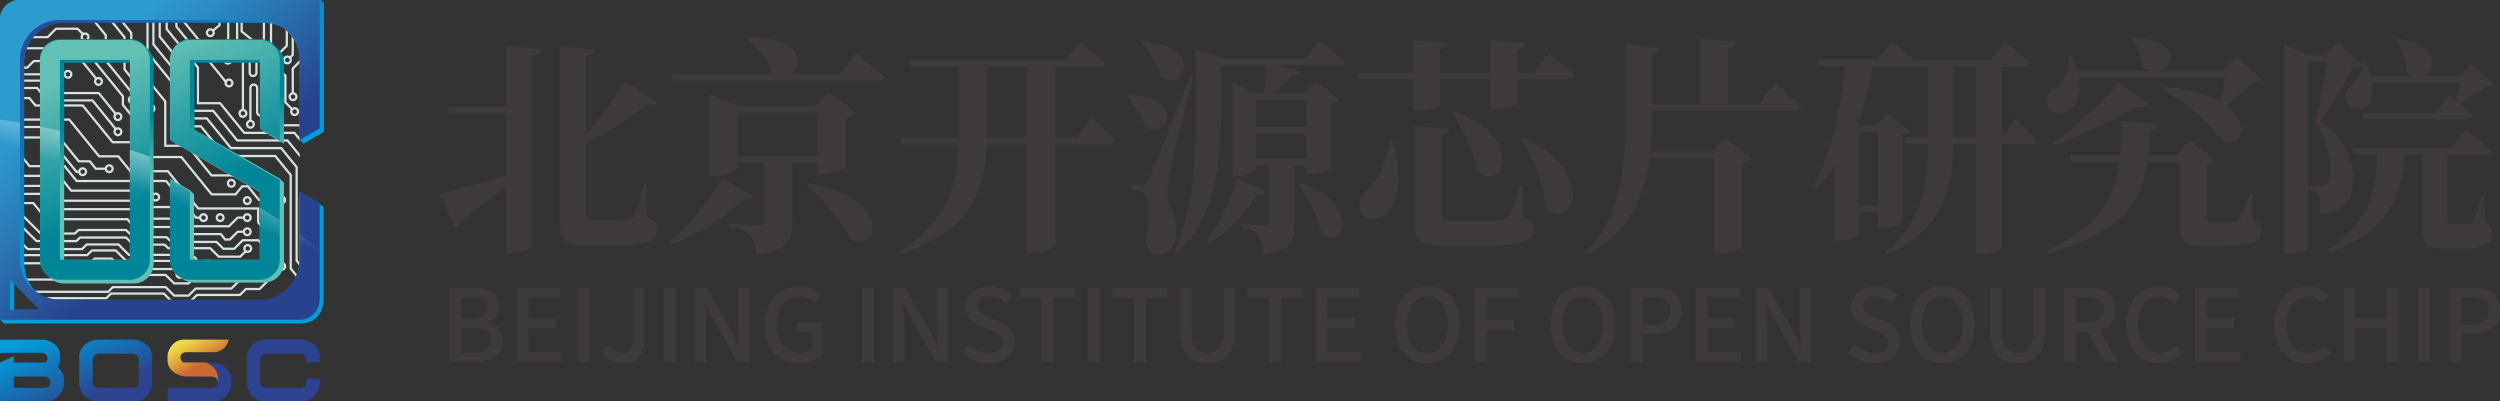 <?xml version="1.0" encoding="UTF-8"?>
<svg id="_图层_2" data-name="图层 2" xmlns="http://www.w3.org/2000/svg" xmlns:xlink="http://www.w3.org/1999/xlink" viewBox="0 0 821.01 131.72">
  <rect x="0" y="0" width="821.01" height="131.72" fill="#333333" stroke="none"/>
  <defs>
    <style>
      .cls-1 {
        fill: url(#linear-gradient-4);
      }

      .cls-1, .cls-2, .cls-3, .cls-4, .cls-5, .cls-6, .cls-7 {
        fill-rule: evenodd;
      }

      .cls-2 {
        fill: url(#linear-gradient-2);
      }

      .cls-3 {
        fill: url(#linear-gradient);
      }

      .cls-4, .cls-8 {
        fill: #d7e3e3;
      }

      .cls-9 {
        fill: url(#linear-gradient-11);
      }

      .cls-10 {
        fill: #3e3a39;
      }

      .cls-5 {
        fill: url(#linear-gradient-6);
      }

      .cls-11 {
        clip-path: url(#clippath-1);
      }

      .cls-12 {
        fill: url(#linear-gradient-10);
      }

      .cls-6 {
        fill: url(#linear-gradient-5);
      }

      .cls-13 {
        clip-path: url(#clippath);
      }

      .cls-14 {
        clip-rule: evenodd;
        fill: none;
      }

      .cls-15 {
        fill: url(#linear-gradient-7);
      }

      .cls-16 {
        fill: url(#linear-gradient-9);
      }

      .cls-7 {
        fill: url(#linear-gradient-3);
      }

      .cls-17 {
        fill: url(#linear-gradient-8);
      }

      .cls-18 {
        fill: url(#linear-gradient-12);
      }

      .cls-19 {
        fill: url(#linear-gradient-13);
      }
    </style>
    <clipPath id="clippath">
      <path class="cls-14" d="M19.69,6.56H85.31c7.22,0,13.12,5.91,13.12,13.12V85.31c0,7.22-5.91,13.12-13.12,13.12H19.69c-7.22,0-13.12-5.91-13.12-13.12V19.69c0-7.22,5.91-13.12,13.12-13.12"/>
    </clipPath>
    <linearGradient id="linear-gradient" x1="74.74" y1="54.28" x2="71.37" y2="34.28" gradientUnits="userSpaceOnUse">
      <stop offset="0" stop-color="#62c0b4"/>
      <stop offset="1" stop-color="#008698"/>
    </linearGradient>
    <linearGradient id="linear-gradient-2" x1="58.04" y1="59.52" x2="13.98" y2="-.05" gradientUnits="userSpaceOnUse">
      <stop offset="0" stop-color="#009dda"/>
      <stop offset=".24" stop-color="#088ccc"/>
      <stop offset=".72" stop-color="#1e60a7"/>
      <stop offset="1" stop-color="#2d4390"/>
    </linearGradient>
    <linearGradient id="linear-gradient-3" x1="33.27" y1="61.27" x2="29.89" y2="41.27" xlink:href="#linear-gradient"/>
    <linearGradient id="linear-gradient-4" x1="60.14" y1="12.93" x2="75.65" y2="57.77" xlink:href="#linear-gradient"/>
    <linearGradient id="linear-gradient-5" x1="22.04" y1="26.1" x2="37.55" y2="70.95" xlink:href="#linear-gradient"/>
    <linearGradient id="linear-gradient-6" x1="41" y1="20.42" x2="79.94" y2="63.91" gradientTransform="translate(-15.06 2.41)" gradientUnits="userSpaceOnUse">
      <stop offset="0" stop-color="#2c9ccf"/>
      <stop offset=".24" stop-color="#2b8bc2"/>
      <stop offset=".72" stop-color="#285fa3"/>
      <stop offset="1" stop-color="#27438f"/>
    </linearGradient>
    <clipPath id="clippath-1">
      <path class="cls-14" d="M91.88,45.94V19.69c0-3.61-2.96-6.56-6.56-6.56h-22.97c-3.61,0-6.56,2.96-6.56,6.56v26.25l29.53,16.99v22.39h-22.97v-22.48l-6.56-3.77v26.25c0,3.61,2.95,6.56,6.56,6.56h22.97c3.61,0,6.56-2.95,6.56-6.56v-26.25l-29.53-16.99V19.69h22.97v22.47l6.56,3.78ZM19.69,13.6c-3.61,0-6.56,2.95-6.56,6.56V85.79c0,3.61,2.95,6.56,6.56,6.56h22.97c3.61,0,6.56-2.95,6.56-6.56V20.16c0-3.61-2.95-6.56-6.56-6.56H19.69Zm22.97,72.19H19.69V20.16h22.97V85.79Zm55.78-39.82v-.02l6.56-3.78V0H5.26C2.61,.52,.52,2.61,0,5.26V105H99.09c3.31-.4,5.87-3.22,5.87-6.64,0-.07,.02-.12,.04-.17v-31.58l-6.56-3.78v-.09h0s0,22.57,0,22.57c0,7.22-5.91,13.12-13.12,13.12H19.69c-7.22,0-13.13-5.91-13.13-13.12V19.69c0-7.22,5.91-13.12,13.13-13.12H85.31c7.22,0,13.12,5.91,13.12,13.12v26.27h0ZM13.13,101.72H3.28v-9.84l9.84,9.84Z"/>
    </clipPath>
    <linearGradient id="linear-gradient-7" x1="79.63" y1="40.94" x2="69.5" y2="70.66" gradientUnits="userSpaceOnUse">
      <stop offset="0" stop-color="#fff"/>
      <stop offset="1" stop-color="#fff" stop-opacity="0"/>
    </linearGradient>
    <linearGradient id="linear-gradient-8" x1="28.86" y1="101.58" x2="39.99" y2="125.86" xlink:href="#linear-gradient-2"/>
    <linearGradient id="linear-gradient-9" x1="6.34" y1="111.9" x2="17.47" y2="136.18" xlink:href="#linear-gradient-2"/>
    <linearGradient id="linear-gradient-10" x1="3.81" y1="113.06" x2="14.94" y2="137.34" xlink:href="#linear-gradient-2"/>
    <linearGradient id="linear-gradient-11" x1="49.28" y1="92.22" x2="60.4" y2="116.5" xlink:href="#linear-gradient-2"/>
    <linearGradient id="linear-gradient-12" x1="74.33" y1="80.74" x2="85.45" y2="105.02" xlink:href="#linear-gradient-2"/>
    <linearGradient id="linear-gradient-13" x1="62.46" y1="110.9" x2="67.22" y2="119.47" gradientUnits="userSpaceOnUse">
      <stop offset="0" stop-color="#eddc44"/>
      <stop offset=".19" stop-color="#e8cb41"/>
      <stop offset=".58" stop-color="#dc9e3a"/>
      <stop offset=".99" stop-color="#cd6832"/>
    </linearGradient>
  </defs>
  <g id="_图层_1-2" data-name="图层 1">
    <g>
      <g>
        <g class="cls-13">
          <path class="cls-4" d="M76.05,88.47c-.41,0-.74-.33-.74-.74s.33-.74,.74-.74,.74,.33,.74,.74-.33,.74-.74,.74m0,.74c-.82,0-1.48-.66-1.48-1.48s.66-1.48,1.48-1.48,1.48,.66,1.48,1.48-.66,1.48-1.48,1.48Z"/>
          <path class="cls-4" d="M64.4,91.12l-2.32,2.32h-5.05l-2.78-2.78h-17.05l-1.52,1.52H4.29l-6.55-6.42H-19.31l-1.52,1.52H-58.65v-.74H-21.13l.78-.78,.74-.74H-1.95l6.55,6.42h30.78l.78-.78,.74-.74h17.66l2.78,2.78h4.44l2.32-2.32h8.77l2.2-2.2c.11,.23,.29,.41,.52,.52l-2.42,2.42h-8.77Z"/>
          <path class="cls-4" d="M70.75,88.35c-.41,0-.74-.33-.74-.74s.33-.74,.74-.74,.74,.33,.74,.74-.33,.74-.74,.74m0,.74c-.82,0-1.48-.66-1.48-1.48s.66-1.48,1.48-1.48,1.48,.66,1.48,1.48-.66,1.48-1.48,1.48Z"/>
          <path class="cls-4" d="M68.67,86.05h-1.04l-2.66,2.66h-3.24l-2.66-2.66h-17.78l-3.42-3.42h-7.56l-1.52,1.52H7.2l-6.55-6.42H-18.74l-1.52,1.52H-55.74v-.74H-20.57l.78-.78,.74-.74H.96l6.55,6.42H28.49l1.52-1.52h8.17l3.42,3.42h17.78l2.66,2.66h2.63l2.66-2.66h1.65l1.35,1.35c-.23,.1-.42,.29-.52,.52l-1.13-1.13Z"/>
          <path class="cls-4" d="M63.35,86.2c-.41,0-.74-.33-.74-.74s.33-.74,.74-.74,.74,.33,.74,.74-.33,.74-.74,.74m0,.74c-.82,0-1.48-.66-1.48-1.48s.66-1.48,1.48-1.48,1.48,.66,1.48,1.48-.66,1.48-1.48,1.48Z"/>
          <path class="cls-4" d="M61.52,84.07h-19.35l-3.42-3.42h-10.13l-1.52,1.52H8.94l-6.55-6.42H-20.31l-1.52,1.52H-54.86v-.74H-22.14l.78-.78,.74-.74H2.69l6.55,6.42H26.79l1.52-1.52h10.75l3.42,3.42h19.35l1.35,1.35c-.23,.1-.42,.29-.52,.52l-1.13-1.13Z"/>
          <path class="cls-4" d="M59.08,90.84c-.41,0-.74-.33-.74-.74s.33-.74,.74-.74,.74,.33,.74,.74-.33,.74-.74,.74m0,.74c-.82,0-1.48-.66-1.48-1.48s.66-1.48,1.48-1.48,1.48,.66,1.48,1.48-.66,1.48-1.48,1.48Z"/>
          <path class="cls-4" d="M57.25,88.72h-17.29l-3.42-3.42h-5.32l-1.52,1.52H5.86l-6.55-6.42H-17.73l-1.52,1.52H-57.07v-.74H-19.56l.78-.78,.74-.74H-.38l6.55,6.42H29.39l1.52-1.52h5.93l3.42,3.42h17.29l1.35,1.35c-.23,.1-.42,.29-.52,.52l-1.13-1.13Z"/>
          <path class="cls-4" d="M33.88,89.13c-.41,0-.74-.33-.74-.74s.33-.74,.74-.74,.74,.33,.74,.74-.33,.74-.74,.74m0,.74c-.82,0-1.48-.66-1.48-1.48s.66-1.48,1.48-1.48,1.48,.66,1.48,1.48-.66,1.48-1.48,1.48Z"/>
          <path class="cls-4" d="M81.36,82.34c-.41,0-.74-.33-.74-.74s.33-.74,.74-.74,.74,.33,.74,.74-.33,.74-.74,.74m0,.74c-.82,0-1.48-.66-1.48-1.48s.66-1.48,1.48-1.48,1.48,.66,1.48,1.48-.66,1.48-1.48,1.48Z"/>
          <path class="cls-4" d="M87.3,80.86c-.41,0-.74,.33-.74,.74s.33,.74,.74,.74,.74-.33,.74-.74-.33-.74-.74-.74m0-.74c-.82,0-1.48,.66-1.48,1.48s.66,1.48,1.48,1.48,1.48-.66,1.48-1.48-.66-1.48-1.48-1.48Z"/>
          <polygon class="cls-4" points="-9.15 70.68 -10.96 70.68 -51.43 70.68 -51.43 69.94 -10.96 69.94 -9.15 69.94 -7.04 69.94 -4.13 72.8 2.17 72.8 4.5 72.8 6.1 72.8 12.14 78.79 16.3 78.79 20.77 78.79 24.94 78.79 26.15 77.63 28.37 77.63 30.08 77.63 41.54 77.63 43.94 79.97 52.57 79.97 54.2 79.97 55.4 81.14 64.03 81.14 69.2 81.14 71.97 83.92 78.73 83.92 80.6 82.05 80.91 82.79 79.04 84.66 71.67 84.66 68.89 81.88 64.03 81.88 55.09 81.88 53.89 80.71 52.57 80.71 43.63 80.71 41.24 78.37 30.08 78.37 28.37 78.37 26.45 78.37 25.25 79.53 20.77 79.53 16.3 79.53 11.83 79.53 5.79 73.53 4.5 73.53 2.17 73.53 -4.44 73.53 -7.34 70.68 -9.15 70.68"/>
          <polygon class="cls-4" points="-9.15 68.22 -9.95 68.22 -51.43 68.22 -51.43 67.49 -9.95 67.49 -9.15 67.49 -6.02 67.49 -3.12 70.34 3.57 70.34 5.52 70.34 7.5 70.34 13.53 76.33 15.78 76.33 22.17 76.33 24.42 76.33 25.63 75.17 28.37 75.17 30.08 75.17 41.54 75.17 43.94 77.52 45.36 77.52 52.57 77.52 54.81 77.52 56.44 79.09 60.7 79.09 65.07 79.09 71.27 79.09 73.52 81.32 76.57 81.32 76.78 81.32 79.55 78.54 84.97 78.54 86.79 80.36 86.48 81.09 84.67 79.28 79.86 79.28 77.08 82.05 76.57 82.05 73.21 82.05 70.96 79.83 65.07 79.83 60.7 79.83 56.13 79.83 54.51 78.25 52.57 78.25 45.36 78.25 43.63 78.25 41.24 75.91 30.08 75.91 28.37 75.91 25.93 75.91 24.73 77.07 22.17 77.07 15.78 77.07 13.23 77.07 7.19 71.08 5.52 71.08 3.57 71.08 -3.42 71.08 -6.33 68.22 -9.15 68.22"/>
          <path class="cls-4" d="M81.2,75.37c-.41,0-.74,.33-.74,.74s.33,.74,.74,.74,.74-.33,.74-.74-.33-.74-.74-.74m0-.74c-.82,0-1.48,.66-1.48,1.48s.66,1.48,1.48,1.48,1.48-.66,1.48-1.48-.66-1.48-1.48-1.48Z"/>
          <polygon class="cls-4" points="78.19 76.48 75.64 79.03 73.77 79.03 72.33 77.25 57.79 77.25 55.9 74.92 43.76 74.92 41.66 72.35 15.06 72.35 10.77 67.07 -1.12 67.07 -3.99 63.54 -45.23 63.54 -45.23 62.81 -3.64 62.81 -.77 66.33 11.13 66.33 15.41 71.61 42.01 71.61 44.11 74.19 56.25 74.19 58.14 76.51 72.68 76.51 74.13 78.29 75.33 78.29 77.88 75.74 80.2 75.74 80.2 76.48 78.19 76.48"/>
          <polygon class="cls-4" points="78.19 71.84 75.35 74.68 59.01 74.68 56.99 72.19 45.31 72.19 42.77 69.07 17.14 69.07 13.06 64.04 .18 64.04 -3.28 59.78 -44.53 59.78 -44.53 59.04 -2.93 59.04 .53 63.3 13.41 63.3 17.5 68.33 43.12 68.33 45.66 71.45 57.34 71.45 59.37 73.94 75.04 73.94 77.88 71.1 80.26 71.1 80.26 71.84 78.19 71.84"/>
          <path class="cls-4" d="M81.2,70.73c-.41,0-.74,.33-.74,.74s.33,.74,.74,.74,.74-.33,.74-.74-.33-.74-.74-.74m0-.74c-.82,0-1.48,.66-1.48,1.48s.66,1.48,1.48,1.48,1.48-.66,1.48-1.48-.66-1.48-1.48-1.48Z"/>
          <path class="cls-4" d="M87.3,75.37c-.41,0-.74,.33-.74,.74s.33,.74,.74,.74,.74-.33,.74-.74-.33-.74-.74-.74m0-.74c-.82,0-1.48,.66-1.48,1.48s.66,1.48,1.48,1.48,1.48-.66,1.48-1.48-.66-1.48-1.48-1.48Z"/>
          <path class="cls-4" d="M72.3,70.73c-.41,0-.74,.33-.74,.74s.33,.74,.74,.74,.74-.33,.74-.74-.33-.74-.74-.74m0-.74c-.82,0-1.48,.66-1.48,1.48s.66,1.48,1.48,1.48,1.48-.66,1.48-1.48-.66-1.48-1.48-1.48Z"/>
          <path class="cls-4" d="M66.82,70.73c-.41,0-.74,.33-.74,.74s.33,.74,.74,.74,.74-.33,.74-.74-.33-.74-.74-.74m0-.74c-.82,0-1.48,.66-1.48,1.48s.66,1.48,1.48,1.48,1.48-.66,1.48-1.48-.66-1.48-1.48-1.48Z"/>
          <polygon class="cls-4" points="54.38 59.82 25 59.82 21.04 54.94 9.53 54.94 5.11 49.5 -38.1 49.5 -38.1 48.76 5.46 48.76 9.88 54.2 21.39 54.2 25.35 59.08 54.73 59.08 64.5 71.1 65.81 71.1 65.81 71.84 64.15 71.84 54.38 59.82"/>
          <path class="cls-4" d="M59.45,69.36c-.41,0-.74,.33-.74,.74s.33,.74,.74,.74,.74-.33,.74-.74-.33-.74-.74-.74m0-.74c-.82,0-1.48,.66-1.48,1.48s.66,1.48,1.48,1.48,1.48-.66,1.48-1.48-.66-1.48-1.48-1.48Z"/>
          <polygon class="cls-4" points="57.58 68.38 47.84 68.38 46.19 66.3 20.11 66.3 16.15 61.42 4.64 61.42 .22 55.98 -42.99 55.98 -42.99 55.24 .57 55.24 4.99 60.68 16.5 60.68 20.46 65.56 46.55 65.56 48.2 67.64 57.93 67.64 59.06 69.03 58.49 69.5 57.58 68.38"/>
          <path class="cls-4" d="M51.14,63.97c-.41,0-.74,.33-.74,.74s.33,.74,.74,.74,.74-.33,.74-.74-.33-.74-.74-.74m0-.74c-.82,0-1.48,.66-1.48,1.48s.66,1.48,1.48,1.48,1.48-.66,1.48-1.48-.66-1.48-1.48-1.48Z"/>
          <polygon class="cls-4" points="49.31 62.99 23.23 62.99 19.27 58.12 7.76 58.12 3.34 52.68 -39.87 52.68 -39.87 51.94 3.69 51.94 8.11 57.38 19.62 57.38 23.58 62.25 49.67 62.25 50.78 63.65 50.2 64.11 49.31 62.99"/>
          <path class="cls-4" d="M35.87,54.67c-.41,0-.74,.33-.74,.74s.33,.74,.74,.74,.74-.33,.74-.74-.33-.74-.74-.74m0-.74c-.82,0-1.48,.66-1.48,1.48s.66,1.48,1.48,1.48,1.48-.66,1.48-1.48-.66-1.48-1.48-1.48Z"/>
          <path class="cls-4" d="M29.31,53.34h-3.63l-9.14-11.25H-14.63c-.82,0-1.48-.66-1.48-1.48s.66-1.48,1.48-1.48H-6.67c.41,0,.74-.33,.74-.74s-.33-.74-.74-.74h-9.41l-3.95,4.86h-20.33v-.74H-20.38l3.95-4.86H-6.67c.82,0,1.48,.66,1.48,1.48s-.66,1.48-1.48,1.48h-7.97c-.41,0-.74,.33-.74,.74s.33,.74,.74,.74H16.89l9.14,11.25h3.63l1.98,2.44h3.26v.74h-3.61l-1.98-2.44Z"/>
          <path class="cls-4" d="M27.16,55.65c-.41,0-.74,.33-.74,.74s.33,.74,.74,.74,.74-.33,.74-.74-.33-.74-.74-.74m0-.74c-.82,0-1.48,.66-1.48,1.48s.66,1.48,1.48,1.48,1.48-.66,1.48-1.48-.66-1.48-1.48-1.48Z"/>
          <polygon class="cls-4" points="15.78 45.51 -36.91 45.51 -36.91 44.77 16.13 44.77 25.27 56.02 26.23 56.02 26.23 56.76 24.92 56.76 15.78 45.51"/>
          <path class="cls-4" d="M81.2,65.13c-.41,0-.74,.33-.74,.74s.33,.74,.74,.74,.74-.33,.74-.74-.33-.74-.74-.74m0-.74c-.82,0-1.48,.66-1.48,1.48s.66,1.48,1.48,1.48,1.48-.66,1.48-1.48-.66-1.48-1.48-1.48Z"/>
          <polygon class="cls-4" points="9.48 32.57 -36.96 32.57 -36.61 31.83 9.83 31.83 11.82 34.27 15.11 34.27 15.11 35.01 11.47 35.01 9.48 32.57"/>
          <path class="cls-4" d="M87.3,64.92c-.41,0-.74,.33-.74,.74s.33,.74,.74,.74,.74-.33,.74-.74-.33-.74-.74-.74m0-.74c-.82,0-1.48,.66-1.48,1.48s.66,1.48,1.48,1.48,1.48-.66,1.48-1.48-.66-1.48-1.48-1.48Z"/>
          <polygon class="cls-4" points="37.14 46.33 43.44 46.33 47.4 51.21 59.73 51.21 69.68 63.46 77.2 63.46 79.36 60.81 81.58 60.81 85.22 65.29 86.4 65.29 86.4 66.02 84.87 66.02 81.23 61.55 79.71 61.55 77.55 64.2 69.33 64.2 59.37 51.95 47.05 51.95 43.09 47.07 36.79 47.07 26.99 35.01 13.26 35.01 13.26 34.27 27.34 34.27 37.14 46.33"/>
          <path class="cls-4" d="M75.97,59.45c-.41,0-.74,.33-.74,.74s.33,.74,.74,.74,.74-.33,.74-.74-.33-.74-.74-.74m0-.74c-.82,0-1.48,.66-1.48,1.48s.66,1.48,1.48,1.48,1.48-.66,1.48-1.48-.66-1.48-1.48-1.48Z"/>
          <path class="cls-4" d="M92.51,64.92c-.41,0-.74,.33-.74,.74s.33,.74,.74,.74,.74-.33,.74-.74-.33-.74-.74-.74m0-.74c-.82,0-1.48,.66-1.48,1.48s.66,1.48,1.48,1.48,1.48-.66,1.48-1.48-.66-1.48-1.48-1.48Z"/>
          <polygon class="cls-4" points="85.8 57.98 69.3 57.98 61.38 48.24 53.9 48.24 53.9 33.43 42.74 19.69 42.74 10.9 29.4 -5.51 29.97 -5.98 43.48 10.64 43.48 19.43 54.64 33.17 54.64 47.5 61.73 47.5 69.65 57.24 86.15 57.24 92.17 64.65 91.6 65.12 85.8 57.98"/>
          <path class="cls-4" d="M82.24,40.06c-.41,0-.74,.33-.74,.74s.33,.74,.74,.74,.74-.33,.74-.74-.33-.74-.74-.74m0-.74c-.82,0-1.48,.66-1.48,1.48s.66,1.48,1.48,1.48,1.48-.66,1.48-1.48-.66-1.48-1.48-1.48Z"/>
          <path class="cls-4" d="M50.74,14.42l10.26,12.62v11.47h7.09l7.92,9.75h16.5l5.27,6.48v30.72s3.11,3.83,3.11,3.83l-.57,.47-3.27-4.03v-30.72s-4.88-6-4.88-6h-16.5l-7.92-9.75h-7.48v-11.94l-10.26-12.62V3.03l-14.24-17.53,.57-.47L50.74,2.76V14.42Zm2.08-2.5l10.26,12.62v11.47h7.09l7.92,9.75h16.5l5.27,6.48v30.72l3.11,3.83-.57,.47-3.27-4.03v-30.72l-4.88-6h-16.5l-7.92-9.75h-7.48v-11.94l-10.26-12.62V.53l-14.24-17.53,.57-.47L52.82,.26V11.92Zm2.29-2.5l10.26,12.62v11.47h7.09l7.92,9.75h16.5l5.27,6.48v30.72s3.11,3.83,3.11,3.83l-.57,.47-3.27-4.03v-30.72s-4.88-6-4.88-6h-16.5l-7.92-9.75h-7.48v-11.94l-10.26-12.62V-1.97l-14.24-17.53,.57-.47L55.12-2.24V9.42Zm-6.31,7.61l10.26,12.62v11.47h7.09l7.92,9.75h16.5l5.27,6.48v30.72l3.11,3.83-.57,.47-3.27-4.03v-30.72l-4.88-6h-16.5l-7.92-9.75h-7.48v-11.94l-10.26-12.62V5.63l-14.24-17.53,.57-.47L48.81,5.37v11.66Z"/>
          <path class="cls-4" d="M91.06,70.51c-.41,0-.74,.33-.74,.74s.33,.74,.74,.74,.74-.33,.74-.74-.33-.74-.74-.74m0-.74c-.82,0-1.48,.66-1.48,1.48s.66,1.48,1.48,1.48,1.48-.66,1.48-1.48-.66-1.48-1.48-1.48Z"/>
          <path class="cls-4" d="M38.73,42.53c-.41,0-.74,.33-.74,.74s.33,.74,.74,.74,.74-.33,.74-.74-.33-.74-.74-.74m0-.74c-.82,0-1.48,.66-1.48,1.48s.66,1.48,1.48,1.48,1.48-.66,1.48-1.48-.66-1.48-1.48-1.48Z"/>
          <path class="cls-4" d="M48.68,46.65c-.41,0-.74,.33-.74,.74s.33,.74,.74,.74,.74-.33,.74-.74-.33-.74-.74-.74m0-.74c-.82,0-1.48,.66-1.48,1.48s.66,1.48,1.48,1.48,1.48-.66,1.48-1.48-.66-1.48-1.48-1.48Z"/>
          <polygon class="cls-4" points="48.31 44.81 39.99 34.58 39.99 31.76 27.35 16.21 -45.43 16.21 -45.43 15.47 27.7 15.47 40.73 31.5 40.73 34.31 49.05 44.55 49.05 46.28 48.31 46.28 48.31 44.81"/>
          <path class="cls-4" d="M6.33,35.2H-37.48v-.74H6.33c.82,0,1.48,.66,1.48,1.48s-.66,1.48-1.48,1.48H-1.64c-.41,0-.74,.33-.74,.74s.33,.74,.74,.74H22.92l9.8,12.06h6.3l3.96,4.88h12.32l9.96,12.25h19.88v4.79l1.99,2.45-.57,.47-2.15-2.65v-4.31h-19.49l-9.96-12.25h-12.32l-3.96-4.88h-6.3l-9.8-12.06H-1.64c-.82,0-1.48-.66-1.48-1.48s.66-1.48,1.48-1.48H6.33c.41,0,.74-.33,.74-.74s-.33-.74-.74-.74"/>
          <polygon class="cls-4" points="30.2 33.35 15.34 33.35 12.02 29.26 -38.19 29.26 -38.19 28.53 12.37 28.53 15.69 32.62 30.55 32.62 38.38 42.25 37.8 42.71 30.2 33.35"/>
          <polygon class="cls-4" points="32.26 30.93 16.41 30.93 13.09 26.84 -37.12 26.84 -37.12 26.11 13.44 26.11 16.76 30.2 32.61 30.2 38.38 37.3 37.81 37.76 32.26 30.93"/>
          <polygon class="cls-4" points="26.74 20.43 11.23 20.43 9.06 22.59 -42.95 22.59 -42.95 21.85 8.76 21.85 10.92 19.69 27.09 19.69 32.02 25.75 31.45 26.22 26.74 20.43"/>
          <path class="cls-4" d="M38.72,37.57c-.41,0-.74,.33-.74,.74s.33,.74,.74,.74,.74-.33,.74-.74-.33-.74-.74-.74m0-.74c-.82,0-1.48,.66-1.48,1.48s.66,1.48,1.48,1.48,1.48-.66,1.48-1.48-.66-1.48-1.48-1.48Z"/>
          <path class="cls-4" d="M22.31,23.66c-.41,0-.74,.33-.74,.74s.33,.74,.74,.74,.74-.33,.74-.74-.33-.74-.74-.74m0-.74c-.82,0-1.48,.66-1.48,1.48s.66,1.48,1.48,1.48,1.48-.66,1.48-1.48-.66-1.48-1.48-1.48Z"/>
          <rect class="cls-8" x="-42.13" y="24.03" width="63.43" height=".74"/>
          <path class="cls-4" d="M32.35,26c-.41,0-.74,.33-.74,.74s.33,.74,.74,.74,.74-.33,.74-.74-.33-.74-.74-.74m0-.74c-.82,0-1.48,.66-1.48,1.48s.66,1.48,1.48,1.48,1.48-.66,1.48-1.48-.66-1.48-1.48-1.48Z"/>
          <path class="cls-4" d="M6.58,17.84c-.41,0-.74,.33-.74,.74s.33,.74,.74,.74,.74-.33,.74-.74-.33-.74-.74-.74m0-.74c-.82,0-1.48,.66-1.48,1.48s.66,1.48,1.48,1.48,1.48-.66,1.48-1.48-.66-1.48-1.48-1.48Z"/>
          <path class="cls-4" d="M43.46,32c-.41,0-.74,.33-.74,.74s.33,.74,.74,.74,.74-.33,.74-.74-.33-.74-.74-.74m0-.74c-.82,0-1.48,.66-1.48,1.48s.66,1.48,1.48,1.48,1.48-.66,1.48-1.48-.66-1.48-1.48-1.48Z"/>
          <path class="cls-4" d="M49.6,34.89c-.41,0-.74,.33-.74,.74s.33,.74,.74,.74,.74-.33,.74-.74-.33-.74-.74-.74m0-.74c-.82,0-1.48,.66-1.48,1.48s.66,1.48,1.48,1.48,1.48-.66,1.48-1.48-.66-1.48-1.48-1.48Z"/>
          <polygon class="cls-4" points="43.09 30.75 34.38 20.04 34.38 11.71 26.28 1.74 4.61 1.74 -.1 7.53 -16.27 7.53 -18.43 5.37 -70.14 5.37 -70.14 4.63 -18.13 4.63 -15.96 6.79 -.45 6.79 4.26 1 26.63 1 35.12 11.45 35.12 19.78 43.83 30.49 43.83 31.93 43.09 31.93 43.09 30.75"/>
          <polygon class="cls-4" points="-1.13 3.19 -14.33 3.19 -16.49 1.02 -68.5 1.02 -68.5 1.76 -16.8 1.76 -14.63 3.92 -.78 3.92 3.93 -1.87 28.97 -1.87 40.53 12.36 40.53 22.93 49.23 33.64 49.23 34.82 49.97 34.82 49.97 33.38 41.27 22.67 41.27 12.1 29.32 -2.61 3.58 -2.61 -1.13 3.19"/>
          <path class="cls-4" d="M64.28,15.81c-.41,0-.74,.33-.74,.74s.33,.74,.74,.74,.74-.33,.74-.74-.33-.74-.74-.74m0-.74c-.82,0-1.48,.66-1.48,1.48s.66,1.48,1.48,1.48,1.48-.66,1.48-1.48-.66-1.48-1.48-1.48Z"/>
          <polygon class="cls-4" points="60 6.06 68.31 16.29 68.31 19.11 74.46 26.67 74.46 27.84 67.58 19.37 67.58 16.55 59.26 6.32 59.26 4.58 60 4.58 60 6.06"/>
          <polygon class="cls-4" points="57.56 8.86 57.56 -21.57 58.3 -21.57 58.3 8.6 63.92 15.52 63.35 15.98 57.56 8.86"/>
          <path class="cls-4" d="M79.78,36.5c-.41,0-.74,.33-.74,.74s.33,.74,.74,.74,.74-.33,.74-.74-.33-.74-.74-.74m0-.74c-.82,0-1.48,.66-1.48,1.48s.66,1.48,1.48,1.48,1.48-.66,1.48-1.48-.66-1.48-1.48-1.48Z"/>
          <path class="cls-4" d="M79.41,36.23V15.89c0-.82,.66-1.48,1.48-1.48s1.48,.66,1.48,1.48v7.97c0,.41,.33,.74,.74,.74s.74-.33,.74-.74V14.44l-4.86-3.95V-9.83h.74V10.14l4.86,3.95v9.76c0,.82-.66,1.48-1.48,1.48s-1.48-.66-1.48-1.48v-7.97c0-.41-.33-.74-.74-.74s-.74,.33-.74,.74v20.34h-.74Z"/>
          <path class="cls-4" d="M86.3,36.85V-6.95h.74V36.85c0,.82-.66,1.48-1.48,1.48s-1.48-.66-1.48-1.48v-7.97c0-.41-.33-.74-.74-.74s-.74,.33-.74,.74v11.09l-.74-.35v-10.74c0-.82,.66-1.48,1.48-1.48s1.48,.66,1.48,1.48v7.97c0,.41,.33,.74,.74,.74s.74-.33,.74-.74"/>
          <path class="cls-4" d="M75.2,26.52c-.41,0-.74,.33-.74,.74s.33,.74,.74,.74,.74-.33,.74-.74-.33-.74-.74-.74m0-.74c-.82,0-1.48,.66-1.48,1.48s.66,1.48,1.48,1.48,1.48-.66,1.48-1.48-.66-1.48-1.48-1.48Z"/>
          <polygon class="cls-4" points="89.37 38.29 91.39 40.77 107.89 40.77 113.15 47.25 113.15 77.97 116.26 81.79 115.69 82.26 112.41 78.23 112.41 47.51 107.53 41.5 91.03 41.5 88.63 38.55 88.63 -.42 89.37 -.42 89.37 38.29"/>
          <polygon class="cls-4" points="77.5 17.13 77.5 1.62 75.34 -.54 75.34 -52.56 76.08 -52.56 76.08 -.85 78.24 1.31 78.24 17.48 75.82 19.45 75.35 18.88 77.5 17.13"/>
          <path class="cls-4" d="M75.57,19.77c0-.41-.33-.74-.74-.74s-.74,.33-.74,.74,.33,.74,.74,.74,.74-.33,.74-.74m.74,0c0-.82-.66-1.48-1.48-1.48s-1.48,.66-1.48,1.48,.66,1.48,1.48,1.48,1.48-.66,1.48-1.48Z"/>
          <polygon class="cls-4" points="64.4 95.13 62.08 97.45 57.03 97.45 54.25 94.67 37.2 94.67 35.68 96.19 4.29 96.19 -2.26 89.78 -19.31 89.78 -20.83 91.3 -58.65 91.3 -58.65 90.56 -21.13 90.56 -20.35 89.78 -19.61 89.04 -1.95 89.04 4.6 95.46 35.37 95.46 36.16 94.67 36.9 93.93 54.56 93.93 57.33 96.71 61.78 96.71 64.1 94.39 64.1 94.39 64.1 94.39 75.84 94.39 79.76 90.47 84.27 90.47 90.69 84.04 90.69 72.31 91.43 72.31 91.43 84.35 84.57 91.21 80.07 91.21 76.15 95.13 64.4 95.13"/>
          <path class="cls-4" d="M96.02,36.66c0-.41,.33-.74,.74-.74s.74,.33,.74,.74-.33,.74-.74,.74-.74-.33-.74-.74m-.74,0c0-.82,.66-1.48,1.48-1.48s1.48,.66,1.48,1.48-.66,1.48-1.48,1.48-1.48-.66-1.48-1.48Z"/>
          <path class="cls-4" d="M93.36,25.02l-2.32-2.32v-5.05l2.78-2.78V-2.18l-1.52-1.52v-31.39l6.42-6.55v-17.05l-1.52-1.52v-37.82h.74V-60.52l.78,.78,.74,.74v17.66l-6.42,6.55V-4.01l.78,.78,.74,.74V15.17l-2.78,2.78v4.44l2.32,2.32v8.77l2.2,2.2c-.23,.11-.41,.29-.52,.52l-2.42-2.42v-8.77Z"/>
          <path class="cls-4" d="M95.49,31.76c0-.41,.33-.74,.74-.74s.74,.33,.74,.74-.33,.74-.74,.74-.74-.33-.74-.74m-.74,0c0-.82,.66-1.48,1.48-1.48s1.48,.66,1.48,1.48-.66,1.48-1.48,1.48-1.48-.66-1.48-1.48Z"/>
          <polygon class="cls-4" points="95.78 30.8 95.78 22.34 98.44 19.69 98.44 1.91 101.86 -1.51 101.86 -9.07 100.34 -10.59 100.34 -32.19 106.75 -38.73 106.75 -58.12 105.23 -59.65 105.23 -95.12 105.97 -95.12 105.97 -59.95 106.75 -59.17 107.49 -58.43 107.49 -38.43 101.08 -31.88 101.08 -10.89 102.6 -9.37 102.6 -1.2 99.18 2.22 99.18 19.99 96.52 22.65 96.52 30.49 95.78 30.8"/>
          <path class="cls-4" d="M93.64,19.69c0-.41,.33-.74,.74-.74s.74,.33,.74,.74-.33,.74-.74,.74-.74-.33-.74-.74m-.74,0c0-.82,.66-1.48,1.48-1.48s1.48,.66,1.48,1.48-.66,1.48-1.48,1.48-1.48-.66-1.48-1.48Z"/>
          <path class="cls-4" d="M95.77,17.87V.58l3.42-3.42v-5.32l-1.52-1.52v-23.84l6.42-6.55v-17.05l-1.52-1.52v-37.82h.74V-58.94l.78,.78,.74,.74v17.66l-6.42,6.55V-9.99l1.52,1.52V-2.54l-3.42,3.42V18.17l-1.35,1.35c-.1-.23-.29-.42-.52-.52l1.13-1.13Z"/>
          <path class="cls-4" d="M27.94,11.38c-.41,0-.74,.33-.74,.74s.33,.74,.74,.74,.74-.33,.74-.74-.33-.74-.74-.74m0-.74c-.82,0-1.48,.66-1.48,1.48s.66,1.48,1.48,1.48,1.48-.66,1.48-1.48-.66-1.48-1.48-1.48Z"/>
          <polygon class="cls-4" points="1.98 12.57 10.61 12.57 15.78 12.57 18.56 9.8 25.32 9.8 27.18 11.66 27.49 10.92 25.62 9.06 18.25 9.06 15.47 11.84 10.61 11.84 1.67 11.84 1.98 12.57"/>
          <polygon class="cls-4" points="74.58 12.62 74.58 -2.9 72.42 -5.06 72.42 -57.07 73.16 -57.07 73.16 -5.36 75.32 -3.2 75.32 12.97 72.9 14.94 72.44 14.36 74.58 12.62"/>
          <path class="cls-4" d="M72.65,15.26c0-.41-.33-.74-.74-.74s-.74,.33-.74,.74,.33,.74,.74,.74,.74-.33,.74-.74m.74,0c0-.82-.66-1.48-1.48-1.48s-1.48,.66-1.48,1.48,.66,1.48,1.48,1.48,1.48-.66,1.48-1.48Z"/>
          <polygon class="cls-4" points="71.74 8.1 71.74 -7.41 69.57 -9.57 69.57 -61.59 70.31 -61.59 70.31 -9.88 72.47 -7.72 72.47 8.45 70.05 10.42 69.59 9.85 71.74 8.1"/>
          <path class="cls-4" d="M69.81,10.75c0-.41-.33-.74-.74-.74s-.74,.33-.74,.74,.33,.74,.74,.74,.74-.33,.74-.74m.74,0c0-.82-.66-1.48-1.48-1.48s-1.48,.66-1.48,1.48,.66,1.48,1.48,1.48,1.48-.66,1.48-1.48Z"/>
          <path class="cls-4" d="M92.51,86.71c-.41,0-.74,.33-.74,.74s.33,.74,.74,.74,.74-.33,.74-.74-.33-.74-.74-.74m0-.74c-.82,0-1.48,.66-1.48,1.48s.66,1.48,1.48,1.48,1.48-.66,1.48-1.48-.66-1.48-1.48-1.48Z"/>
          <polygon class="cls-4" points="64.82 97.23 62.49 99.55 56.42 99.55 53.65 96.78 36.6 96.78 35.08 98.3 3.69 98.3 -2.86 91.88 -18.66 91.88 -20.18 93.4 -59.25 93.4 -59.25 92.66 -20.49 92.66 -19.7 91.88 -18.96 91.14 -2.56 91.14 3.99 97.56 34.77 97.56 35.56 96.78 36.29 96.04 53.95 96.04 56.73 98.81 62.19 98.81 64.51 96.49 64.51 96.49 64.51 96.49 78.65 96.49 80.61 94.53 85.12 94.53 91.54 88.11 92.28 88.41 85.42 95.27 80.92 95.27 78.96 97.23 64.82 97.23"/>
        </g>
        <path class="cls-3" d="M93.26,46.88V20.63c0-2.26-1.16-4.26-2.91-5.45,0,0-.01-.01-.02-.02,0,0-.02-.01-.02-.02,0,0-.02-.01-.02-.02,0,0-.01-.01-.02-.02,0,0-.02-.01-.02-.02,0,0-.01-.01-.02-.02,0,0-.02-.01-.02-.02,0,0-.02-.01-.02-.02,0,0-.02-.01-.02-.02,0,0-.02-.01-.02-.02,0,0-.02-.01-.02-.02,0,0-.01-.01-.02-.02,0,0-.02-.01-.02-.02,0,0-.01-.01-.02-.02,0,0-.02-.01-.02-.02,0,0-.02-.01-.02-.02,0,0-.01-.01-.02-.02,0,0-.02-.01-.02-.02,0,0-.02-.01-.02-.02,0,0-.01-.01-.02-.02,0,0-.02-.01-.02-.02,0,0-.01-.01-.02-.02,0,0-.02-.01-.02-.02,0,0-.02-.01-.02-.02,0,0-.01-.01-.02-.02,0,0-.02-.01-.02-.02,0,0-.01-.01-.02-.02,0,0-.02-.01-.02-.02,0,0-.02-.01-.02-.02,0,0-.01-.01-.02-.02,0,0-.02-.01-.02-.02,0,0-.02-.01-.02-.02,0,0-.01-.01-.02-.02,0,0-.02-.01-.02-.02,0,0-.01-.01-.02-.02,0,0-.02-.01-.02-.02,0,0-.02-.01-.02-.02,0,0-.01-.01-.02-.02,0,0-.02-.01-.02-.02,0,0-.02-.01-.02-.02,0,0-.02-.01-.02-.02,0,0-.02-.01-.02-.02,0,0-.02-.01-.02-.02,0,0-.02-.01-.02-.02,0,0-.02-.01-.02-.02,0,0-.01-.01-.02-.02,0,0-.02-.01-.02-.02,0,0-.01-.01-.02-.02,0,0-.02-.01-.02-.02,0,0-.02-.01-.02-.02,0,0-.01-.01-.02-.02,0,0-.02-.01-.02-.02,0,0-.02-.01-.02-.02,0,0-.01-.01-.02-.02,0,0-.02-.01-.02-.02,0,0-.01-.01-.02-.02,0,0-.02-.01-.02-.02,0,0-.02-.01-.02-.02,0,0-.01-.01-.02-.02,0,0-.02-.01-.02-.02-1.05-.71-2.32-1.13-3.67-1.13h-22.97c-3.61,0-6.56,2.96-6.56,6.56v26.25h.02v.02h.02v.02h.02v.02h.02v.02h.02v.02h.02v.02h.02v.02h.02v.02h.02v.02h.02v.02h.02v.02h.02v.02h.02v.02h.02v.02h.02v.02h.02v.02h.02v.02h.02v.02h.02v.02h.02v.02h.02v.02h.02v.02h.02v.02h.02v.02h.02v.02h.02v.02h.02v.02h.02v.02h.02v.02h.02v.02h.02v.02h.02v.02h.02v.02h.02v.02h.02v.02h.02v.02h.02v.02h.02v.02h.02v.02h.02v.02h.02v.02h.02v.02h.02v.02h.02v.02h.02v.02h.02v.02h.02v.02h.02v.02h.02v.02h.02v.02h.02v.02h.02v.02h.02v.02h.02v.02h.02v.02h.02v.02h.02v.02h.02v.02h.02v.02h.02v.02h.02v.02l28.14,16.19v22.24h-21.58v-21.53h-.02v-.02h-.02v-.02h-.02v-.02h-.02v-.02h-.02v-.02h-.02v-.02h-.02v-.02h-.02v-.02h-.02v-.02h-.02v-.02h-.02v-.02h-.02v-.02h-.02v-.02h-.02v-.02h-.02v-.02h-.02v-.02h-.02v-.02h-.02v-.02h-.02v-.02h-.02v-.02h-.02v-.02h-.02v-.02h-.02v-.02h-.02v-.02h-.02v-.02h-.02v-.02h-.02v-.02h-.02v-.02h-.02v-.02h-.02v-.02h-.02v-.02h-.02v-.02h-.02v-.02h-.02v-.02h-.02v-.02h-.02v-.02h-.02v-.02h-.02v-.02h-.02v-.02h-.02v-.02h-.02v-.02h-.02v-.02h-.02v-.02h-.02v-.02h-.02v-.02h-.02v-.02h-.02v-.02h-.02v-.02h-.02v-.02h-.02v-.02h-.02v-.02h-.02v-.02h-.02v-.02h-.02v-.02h-.02v-.02h-.02v-.02h-.02v-.02h-.02v-.02h-.02v-.02h-.02v-.02h-.02v-.02l-6.56-3.77v26.25c0,2.26,1.16,4.26,2.91,5.44,0,0,.01,.01,.02,.02,0,0,.02,.01,.02,.02,0,0,.02,.01,.02,.02,0,0,.02,.01,.02,.02,0,0,.02,.01,.02,.02,0,0,.01,.01,.02,.02,0,0,.02,.01,.02,.02,0,0,.02,.01,.02,.02,0,0,.01,.01,.02,.02,0,0,.02,.01,.02,.02,0,0,.01,.01,.02,.02,0,0,.02,.01,.02,.02,0,0,.02,.01,.02,.02,0,0,.01,.01,.02,.02,0,0,.02,.01,.02,.02,0,0,.02,.01,.02,.02,0,0,.01,.01,.02,.02,0,0,.02,.01,.02,.02,0,0,.01,.01,.02,.01,0,0,.02,.01,.02,.02,0,0,.02,.01,.02,.02,0,0,.01,.01,.02,.02,0,0,.02,.01,.02,.02,0,0,.01,.01,.02,.02,0,0,.02,.01,.02,.02,0,0,.02,.01,.02,.02,0,0,.01,.01,.02,.02,0,0,.02,.01,.02,.02,0,0,.02,.01,.02,.02,0,0,.01,.01,.02,.02,0,0,.02,.01,.02,.02,0,0,.01,.01,.02,.02,0,0,.02,.01,.02,.02,0,0,.02,.01,.02,.02,0,0,.01,.01,.02,.02,0,0,.02,.01,.02,.02,0,0,.02,.01,.02,.02,0,0,.01,.01,.02,.02,0,0,.02,.01,.02,.02,0,0,.01,.01,.02,.02,0,0,.02,.01,.02,.02,0,0,.02,.01,.02,.02,0,0,.02,.01,.02,.02,0,0,.02,.01,.02,.02,0,0,.01,.01,.02,.02,0,0,.02,.01,.02,.02,0,0,.02,.01,.02,.02,0,0,.01,.01,.02,.02,0,0,.02,.01,.02,.02,0,0,.02,.01,.02,.02,0,0,.01,.01,.02,.02,0,0,.02,.01,.02,.02,0,0,.01,.01,.02,.02,0,0,.02,.01,.02,.02,0,0,.02,.01,.02,.02,0,0,.01,.01,.02,.02,0,0,.02,.01,.02,.02,0,0,.02,.01,.02,.02,0,0,.02,.01,.02,.02,0,0,.02,.01,.02,.02,1.05,.71,2.32,1.13,3.67,1.13h22.97c3.61,0,6.56-2.95,6.56-6.56v-26.25h-.02v-.02h-.02v-.02h-.02v-.02h-.02v-.02h-.02v-.02h-.02v-.02h-.02v-.02h-.02v-.02h-.02v-.02h-.02v-.02h-.02v-.02h-.02v-.02h-.02v-.02h-.02v-.02h-.02v-.02h-.02v-.02h-.02v-.02h-.02v-.02h-.02v-.02h-.02v-.02h-.02v-.02h-.02v-.02h-.02v-.02h-.02v-.02h-.02v-.02h-.02v-.02h-.02v-.02h-.02v-.02h-.02v-.02h-.02v-.02h-.02v-.02h-.02v-.02h-.02v-.02h-.02v-.02h-.02v-.02h-.02v-.02h-.02v-.02h-.02v-.02h-.02v-.02h-.02v-.02h-.02v-.02h-.02v-.02h-.02v-.02h-.02v-.02h-.02v-.02h-.02v-.02h-.02v-.02h-.02v-.02h-.02v-.02h-.02v-.02h-.02v-.02h-.02v-.02h-.02v-.02h-.02v-.02h-.02v-.02h-.02v-.02h-.02v-.02h-.02v-.02h-.02v-.02h-.02v-.02h-.02v-.02l-28.14-16.19V20.63h21.58v21.53h.02v.02h.02v.02h.02v.02h.02v.02h.02v.02h.02v.02h.02v.02h.02v.02h.02v.02h.02v.02h.02v.02h.02v.02h.02v.02h.02v.02h.02v.02h.02v.02h.02v.02h.02v.02h.02v.02h.02v.02h.02v.02h.02v.02h.02v.02h.02v.02h.02v.02h.02v.02h.02v.02h.02v.02h.02v.02h.02v.02h.02v.02h.02v.02h.02v.02h.02v.02h.02v.02h.02v.02h.02v.02h.02v.02h.02v.02h.02v.02h.02v.02h.02v.02h.02v.02h.02v.02h.02v.02h.02v.02h.02v.02h.02v.02h.02v.02h.02v.02h.02v.02h.02v.02h.02v.02h.02v.02h.02v.02h.02v.02h.02v.02h.02v.02h.02v.02h.02v.02h.02v.02l6.56,3.78Z"/>
        <path class="cls-2" d="M106.39,43.1V.94h-.02v-.02h-.02v-.02h-.02v-.02h-.02v-.02h-.02v-.02h-.02v-.02h-.02v-.02h-.02v-.02h-.02v-.02h-.02v-.02h-.02v-.02h-.02v-.02h-.02v-.02h-.02v-.02h-.02v-.02h-.02v-.02h-.02v-.02h-.02v-.02h-.02v-.02h-.02v-.02h-.02v-.02h-.02v-.02h-.02v-.02h-.02v-.02h-.02v-.02h-.02v-.02h-.02v-.02h-.02v-.02h-.02v-.02h-.02v-.02h-.02v-.02h-.02v-.02h-.02v-.02h-.02v-.02h-.02v-.02h-.02v-.02h-.02v-.02h-.02v-.02h-.02v-.02h-.02v-.02h-.02v-.02h-.02v-.02h-.02v-.02h-.02v-.02h-.02v-.02h-.02v-.02h-.02v-.02h-.02v-.02h-.02v-.02h-.02v-.02h-.02v-.02h-.02v-.02h-.02v-.02h-.02v-.02h-.02v-.02h-.02v-.02h-.02v-.02h-.02v-.02h-.02v-.02h-.02V.02h-.02v-.02H6.56V.17s-.01,0-.01,0v.15s0,0,0,0L0,105H.02s0,.02,0,.02h.02s0,.02,0,.02h.02s0,.02,0,.02h.02s0,.02,0,.02h.02s0,.02,0,.02h.02s0,.02,0,.02h.02s0,.02,0,.02h.02s0,.02,0,.02h.02s0,.02,0,.02h.02s0,.02,0,.02h.02s0,.02,0,.02h.02s0,.02,0,.02h.02s0,.02,0,.02h.02s0,.02,0,.02h.02s0,.02,0,.02h.02s0,.02,0,.02h.02s0,.02,0,.02h.02s0,.02,0,.02h.02s0,.02,0,.02h.02s0,.02,0,.02h.02s0,.02,0,.02h.02s0,.02,0,.02h.02s0,.02,0,.02h.02s0,.02,0,.02h.02s0,.02,0,.02h.02s0,.02,0,.02h.02s0,.02,0,.02h.02s0,.02,0,.02h.02s0,.02,0,.02h.02s0,.02,0,.02h.02s0,.02,0,.02h.02s0,.02,0,.02h.02s0,.02,0,.02h.02s0,.02,0,.02h.02s0,.02,0,.02h.02s0,.02,0,.02h.02s0,.02,0,.02h.02s0,.02,0,.02h.02s0,.02,0,.02h.02s0,.02,0,.02h.02s0,.02,0,.02h.02s0,.02,0,.02h.02s0,.02,0,.02h.02s0,.02,0,.02h.02s0,.02,0,.02h.02s0,.02,0,.02h.02s0,.02,0,.02h.02s0,.02,0,.02h.02s0,.02,0,.02h.02s0,.02,0,.02h.02s0,.02,0,.02h.02s0,.02,0,.02h.02s0,.02,0,.02h.02s0,.02,0,.02h.02s0,.02,0,.02h.02s0,.02,0,.02h.02s0,.02,0,.02h.02s0,.02,0,.02h.02s0,.02,0,.02h.02s0,.02,0,.02h.02v.02s97.05,0,97.05,0c7.88,.16,7.95-7.5,7.95-7.5v-30.88l-1.41-.81,.02-.13-6.56-3.78v22.48c0,7.22-5.91,13.12-13.12,13.12H19.69c-2.41,0-4.68-.66-6.62-1.81-3.1-2.41-5.11-6.16-5.11-10.37V20.63c0-7.22,5.91-13.12,13.13-13.12H86.7c2.41,0,4.68,.66,6.62,1.81,3.1,2.41,5.11,6.16,5.11,10.37v26.25h.02s0,.02,0,.02h.02s0,.02,0,.02h.02s0,.02,0,.02h.02s0,.02,0,.02h.02s0,.02,0,.02h.02s0,.02,0,.02h.02s0,.02,0,.02h.02s0,.02,0,.02h.02s0,.02,0,.02h.02s0,.02,0,.02h.02s0,.02,0,.02h.02s0,.02,0,.02h.02s0,.02,0,.02h.02s0,.02,0,.02h.02s0,.02,0,.02h.02s0,.02,0,.02h.02s0,.02,0,.02h.02s0,.02,0,.02h.02s0,.02,0,.02h.02s0,.02,0,.02h.02s0,.02,0,.02h.02s0,.02,0,.02h.02s0,.02,0,.02h.02s0,.02,0,.02h.02s0,.02,0,.02h.02s0,.02,0,.02h.02s0,.02,0,.02h.02s0,.02,0,.02h.02s0,.02,0,.02h.02s0,.02,0,.02h.02s0,.02,0,.02h.02s0,.02,0,.02h.02s0,.02,0,.02h.02s0,.02,0,.02h.02s0,.02,0,.02h.02s0,.02,0,.02h.02s0,.02,0,.02h.02s0,.02,0,.02h.02s0,.02,0,.02h.02s0,.02,0,.02h.02s0,.02,0,.02h.02s0,.02,0,.02h.02s0,.02,0,.02h.02s0,.02,0,.02h.02s0,.02,0,.02h.02s0,.02,0,.02h.02s0,.02,0,.02h.02s0,.02,0,.02h.02s0,.02,0,.02h.02s0,.02,0,.02h.02s0,.02,0,.02h.02s0,.02,0,.02h.02s0,.02,0,.02h.02s0,.02,0,.02h.02s0,.02,0,.02h.02s0,.02,0,.02h.02s0,.02,0,.02h.02s0,.02,0,.02h.02s0,.02,0,.02h.02s0,.02,0,.02h.02s0,.02,0,.02l6.56-3.78ZM13.13,101.72H4.67v-8.46l8.46,8.46Z"/>
        <path class="cls-7" d="M47.7,15.18s-.02-.01-.02-.02c0,0-.02-.01-.02-.02,0,0-.02-.01-.02-.02,0,0-.02-.01-.02-.02,0,0-.02-.01-.02-.02,0,0-.02-.01-.02-.02,0,0-.01-.01-.02-.02,0,0-.02-.01-.02-.02,0,0-.01-.01-.02-.02,0,0-.02-.01-.02-.02,0,0-.02-.01-.02-.02,0,0-.01-.01-.02-.02,0,0-.02-.01-.02-.02,0,0-.02-.01-.02-.02,0,0-.01-.01-.02-.02,0,0-.02-.01-.02-.02,0,0-.01-.01-.02-.02,0,0-.02-.01-.02-.02,0,0-.02-.01-.02-.02,0,0-.01-.01-.02-.02,0,0-.02-.01-.02-.02,0,0-.01-.01-.02-.02,0,0-.02-.01-.02-.02,0,0-.02-.01-.02-.02,0,0-.02-.01-.02-.02,0,0-.02-.01-.02-.02,0,0-.02-.01-.02-.02,0,0-.01-.01-.02-.02,0,0-.02-.01-.02-.02,0,0-.01-.01-.02-.02,0,0-.02-.01-.02-.02,0,0-.02-.01-.02-.02,0,0-.01-.01-.02-.02,0,0-.02-.01-.02-.02,0,0-.02-.01-.02-.02s-.01-.01-.02-.02c0,0-.02-.01-.02-.02,0,0-.01-.01-.02-.02,0,0-.02-.01-.02-.02,0,0-.02-.01-.02-.02,0,0-.01-.01-.02-.02,0,0-.02-.01-.02-.02,0,0-.01-.01-.02-.02,0,0-.02-.01-.02-.02,0,0-.02-.01-.02-.02,0,0-.02-.01-.02-.02,0,0-.02-.01-.02-.02,0,0-.02-.01-.02-.02,0,0-.01-.01-.02-.02,0,0-.02-.01-.02-.02,0,0-.01-.01-.02-.02,0,0-.02-.01-.02-.02,0,0-.02-.01-.02-.02,0,0-.01-.01-.02-.02,0,0-.02-.01-.02-.02,0,0-.02-.01-.02-.02,0,0-.02-.01-.02-.02,0,0-.02-.01-.02-.02,0,0-.02-.01-.02-.02,0,0-.02-.01-.02-.02-1.05-.71-2.32-1.13-3.67-1.13H19.69c-3.61,0-6.56,2.95-6.56,6.56V85.31c0,2.26,1.16,4.26,2.91,5.44,0,0,.01,.01,.02,.02,0,0,.02,.01,.02,.02,0,0,.02,.01,.02,.02s.02,.01,.02,.02c0,0,.02,.01,.02,.02,0,0,.02,.01,.02,.02,0,0,.02,.01,.02,.02,0,0,.02,.01,.02,.02,0,0,.01,.01,.02,.02,0,0,.02,.01,.02,.02,0,0,.01,.01,.02,.02,0,0,.02,.01,.02,.02,0,0,.02,.01,.02,.02,0,0,.01,.01,.02,.02,0,0,.02,.01,.02,.02,0,0,.02,.01,.02,.02,0,0,.01,.01,.02,.02,0,0,.02,.01,.02,.02,0,0,.01,.01,.02,.02,0,0,.02,.01,.02,.02,0,0,.02,.01,.02,.02,0,0,.01,.01,.02,.02,0,0,.02,.01,.02,.02,0,0,.01,.01,.02,.02,0,0,.02,.01,.02,.02,0,0,.02,.01,.02,.02s.02,.01,.02,.02c0,0,.02,.01,.02,.02,0,0,.02,.01,.02,.02,0,0,.01,.01,.02,.02,0,0,.02,.01,.02,.02,0,0,.01,.01,.02,.02,0,0,.02,.01,.02,.02,0,0,.02,.01,.02,.02,0,0,.01,.01,.02,.02,0,0,.02,.01,.02,.02,0,0,.02,.01,.02,.02,0,0,.01,.01,.02,.02,0,0,.02,.01,.02,.02,0,0,.01,.01,.02,.02,0,0,.02,.01,.02,.02,0,0,.02,.01,.02,.02,0,0,.01,.01,.02,.02,0,0,.02,.01,.02,.02,0,0,.01,.01,.02,.02,0,0,.02,.01,.02,.02,0,0,.02,.01,.02,.02,0,0,.01,.01,.02,.02,0,0,.02,.01,.02,.02,0,0,.02,.01,.02,.02,0,0,.01,.01,.02,.02,0,0,.02,.01,.02,.02,0,0,.01,.01,.02,.02,0,0,.02,.01,.02,.02,0,0,.02,.01,.02,.02,0,0,.01,.01,.02,.02,0,0,.02,.01,.02,.02,0,0,.02,.01,.02,.02s.02,.01,.02,.02c0,0,.02,.01,.02,.02,1.05,.71,2.32,1.13,3.67,1.13h22.97c3.61,0,6.56-2.95,6.56-6.56V20.63c0-2.26-1.16-4.26-2.91-5.44Zm-5.04,70.13H21.08V20.63h21.58V85.31Z"/>
        <path class="cls-1" d="M91.88,45.94V19.69c0-3.61-2.96-6.56-6.56-6.56h-22.97c-3.61,0-6.56,2.96-6.56,6.56v26.25l29.53,16.99v22.39h-22.97v-22.48l-6.56-3.77v26.25c0,3.61,2.95,6.56,6.56,6.56h22.97c3.61,0,6.56-2.95,6.56-6.56v-26.25l-29.53-16.99V19.69h22.97v22.47l6.56,3.78Z"/>
        <path class="cls-6" d="M42.66,13.13H19.69c-3.61,0-6.56,2.95-6.56,6.56V85.31c0,3.61,2.95,6.56,6.56,6.56h22.97c3.61,0,6.56-2.95,6.56-6.56V19.69c0-3.61-2.95-6.56-6.56-6.56Zm0,72.19H19.69V19.69h22.97V85.31Z"/>
        <path class="cls-5" d="M98.44,45.96v-.02l6.56-3.78V0H5.26C2.61,.52,.52,2.61,0,5.26V105H99.09c3.31-.4,5.87-3.22,5.87-6.64,0-.07,.02-.12,.04-.17v-31.58l-6.56-3.78v-.09h0s0,22.57,0,22.57c0,7.22-5.91,13.12-13.12,13.12H19.69c-7.22,0-13.13-5.91-13.13-13.12V19.69c0-7.22,5.91-13.12,13.13-13.12H85.31c7.22,0,13.12,5.91,13.12,13.12v26.27h0ZM13.13,101.72H3.28v-9.84l9.84,9.84Z"/>
        <g class="cls-11">
          <path class="cls-15" d="M-15.47,37.49s102.79,5.95,144.25,71.8c41.46,65.85-41.89,61.49-41.89,61.49l-107.11-30.54L-15.47,37.49Z"/>
        </g>
        <path class="cls-17" d="M44.31,111.53h-12.62s-5.05,.53-5.67,5.14v9.74s.62,4.78,5.14,5.31h13.68c4.52-.53,5.14-5.31,5.14-5.31v-9.74c-.62-4.61-5.67-5.14-5.67-5.14Zm1.24,14.05c0,1.92-2.13,1.8-2.13,1.8h-10.85s-2.13,.11-2.13-1.8v-7.76s.18-1.51,1.77-1.68h11.56c1.59,.18,1.77,1.68,1.77,1.68v7.76Z"/>
        <g>
          <path class="cls-16" d="M0,115.87v-4.33H14.42s4.75,.5,5.33,4.83v2.08s-.58,4.5-4.83,5H0v-2.75l4.25-1.33H13.59s2,.11,2-1.7v-.22s-.17-1.42-1.67-1.58H0Z"/>
          <path class="cls-12" d="M0,123.67v-4.61H15.32s5.05,.53,5.67,5.14v2.21s-.62,4.78-5.14,5.31H0v-12.66l4.52-2.04v10.36H14.43s2.13,.11,2.13-1.8v-.23s-.18-1.51-1.77-1.68H0Z"/>
        </g>
        <path class="cls-9" d="M60.52,123.61l-.5-4.55h10.32s5.05,.53,5.67,5.14v2.21s-.62,4.78-5.14,5.31h-15.85v-4.34h14.43s2.13,.11,2.13-1.8v-.23s-.18-1.51-1.77-1.68l-9.29-.05Z"/>
        <path class="cls-18" d="M100.57,124.34v1.24c0,1.92-2.13,1.8-2.13,1.8h-10.85s-2.13,.11-2.13-1.8v-7.76s.18-1.51,1.77-1.68h11.56c1.59,.18,1.77,1.68,1.77,1.68v1.15h4.43v-2.3c-.62-4.61-5.67-5.14-5.67-5.14h-12.62s-5.05,.53-5.67,5.14v9.74s.62,4.78,5.14,5.31h13.68c4.52-.53,5.14-5.31,5.14-5.31v-2.07h-4.43Z"/>
        <path class="cls-19" d="M67.62,119.06h-7.28c-.97-.42-1.1-1.45-1.1-1.45v-.22c0-1.83,2.03-1.72,2.03-1.72h9.46c4.05-.72,4.31-4.14,4.31-4.14h-15.12c-4.31,.51-4.9,5.07-4.9,5.07v2.11c.59,4.39,5.41,4.9,5.41,4.9h.09l9.29,.05c1.59,.18,1.77,1.68,1.77,1.68v.23h0s0,0,0,0c.53-4.44-2.78-6.08-3.96-6.52Z"/>
      </g>
      <g>
        <g>
          <path class="cls-10" d="M166.18,15.04l11.37,1.13c-.15,1.05-.68,1.88-2.79,2.18v62.21c0,.83-3.69,2.64-6.93,2.64h-1.66v-22.22c-3.69,3.16-8.59,7-14.84,11.45-.23,.98-.98,1.88-1.88,2.11l-5.05-10.85c3.77-.83,12.58-3.31,21.77-6.1v-20.26h-18.6l-.68-2.18h19.28V15.04Zm46.47,56.41c2.49,1.13,3.16,2.18,3.16,3.77,0,3.92-3.54,5.5-15.44,5.5h-6.85c-7.46,0-9.72-1.81-9.72-8.36V15.12l11.37,1.21c-.08,.98-.75,1.81-2.64,2.11v25.76c5.12-5.88,9.79-12.8,12.5-17.55l10.77,6.93c-.6,.83-1.81,1.05-3.31,.45-4.37,4.07-11.67,8.96-19.96,12.88v22.9c0,1.73,.6,2.41,3.09,2.41h5.57c2.11,0,3.92-.08,4.9-.15,.83-.08,1.43-.3,2.03-1.05,.75-1.36,2.11-5.87,3.46-10.54h.75l.3,11Z"/>
          <path class="cls-10" d="M247.22,64.38c-.38,.68-1.05,1.13-2.79,.83-5.42,5.5-14.46,11.67-24.18,15.06l-.68-.75c7.16-5.65,14.16-14.76,17.32-21.16l10.32,6.03Zm33.82-46.7s5.95,4.52,9.42,7.61c-.23,.83-1.05,1.21-2.18,1.21h-67.11l-.6-2.18h33.59l-.3-.15c-1.28-4.22-5.05-8.74-8.36-11.37l.53-.45c17.1-.6,18.15,9.19,13.63,11.98h16.19l5.2-6.63Zm-20.86,35.78v19.43c0,5.87-1.51,9.79-11.98,10.54-.23-2.79-.6-4.82-1.66-6.1-1.13-1.28-2.86-2.33-6.93-2.94v-.98s7.98,.53,9.64,.53c1.28,0,1.66-.45,1.66-1.36v-19.13h-8.66v1.66c0,.83-4.14,2.86-7.98,2.86h-1.28V31.08l9.79,3.77h24.93l4.29-4.59,8.89,6.7c-.45,.6-1.51,1.28-3.09,1.58v16.34c-.08,.53-4.59,2.41-7.68,2.41h-1.66v-3.84h-8.28Zm8.28-2.18v-14.24h-26.21v14.24h26.21Zm-2.94,8.81c28.02,5.12,23.12,23.42,13.71,18.38-2.79-6.1-9.26-13.26-14.39-17.85l.68-.53Z"/>
          <path class="cls-10" d="M358.16,38.39s5.27,4.82,8.13,7.91c-.23,.83-.98,1.21-2.03,1.21h-17.62v32.84c0,.6-2.86,2.64-7.68,2.64h-1.73V47.5h-13.18c-.45,14.23-4.44,28.02-28.09,35.78l-.6-.68c15.59-9.49,18.98-21.24,19.36-35.1h-18.53l-.6-2.18h19.21V21.97h-15.44l-.68-2.18h51.52l4.52-5.88s5.12,4.07,8.21,6.85c-.23,.83-1.05,1.21-2.11,1.21h-14.16v23.35h7l4.52-6.93Zm-20.94,6.93V21.97h-13.11v23.35h13.11Z"/>
          <path class="cls-10" d="M370.67,31.01c19.36,1.43,12.58,15.59,5.05,10.47-.68-3.54-3.31-7.53-5.65-9.94l.6-.53Zm21.24-5.72c-2.49,9.41-6.78,26.89-7.61,31.11-.6,2.64-.98,5.35-.9,7.16,.15,4.14,3.16,6.93,2.86,13.63-.15,3.77-2.49,6.33-6.03,6.33-1.73,0-3.46-1.05-3.99-3.99,1.36-7.76,1.05-14.99-.68-16.12-1.05-.75-2.26-1.05-3.84-1.21v-1.51h3.31c1.05,0,1.36,0,2.11-1.58q1.43-2.86,13.63-34.19l1.13,.38Zm-16.49-11.75c20.41,1.96,13.41,16.87,5.57,11.52-.83-3.99-3.69-8.29-6.18-11.07l.6-.45Zm57.84-.23s5.27,4.14,8.36,7c-.15,.83-.98,1.21-2.03,1.21h-20.49l7.76,1.81c-.3,.98-1.21,1.66-2.79,1.73-1.81,1.96-3.99,4.07-6.18,5.65h10.47l3.69-3.92,7.76,5.88c-.38,.53-1.36,1.05-2.71,1.36v21.09c-.08,.53-4.07,2.03-6.7,2.03h-1.36v-2.79h-3.92v18.6c0,5.72-1.36,9.72-10.24,10.47-.08-2.71-.45-4.75-1.36-6.03-.83-1.28-2.33-2.18-5.57-2.79v-.98s6.18,.38,7.53,.38c1.05,0,1.36-.45,1.36-1.28v-18.38h-4.29v1.13c0,.68-3.31,2.49-6.63,2.49h-1.13V27.39l8.13,3.31h2.03c.38-2.49,.68-5.88,.83-9.19h-14.84v15.89c0,13.78-.68,33.14-14.54,45.79l-.9-.53c6.63-13.56,7.16-30.5,7.16-45.27V15.87l9.56,3.54h26.44l4.59-6.1Zm-17.7,49.63c-.3,.83-.98,1.21-2.71,1.05-3.39,5.27-8.96,11.75-15.82,15.74l-.75-.83c4.67-5.65,8.36-14.46,9.87-20.34l9.42,4.37Zm-3.01-30.05v8.81h16.5v-8.81h-16.5Zm16.5,19.28v-8.28h-16.5v8.28h16.5Zm-1.96,7.76c20.49,7.83,14.08,22.52,6.85,16.8-.9-5.42-4.59-11.98-7.68-16.34l.83-.45Z"/>
          <path class="cls-10" d="M464.21,23.93V13.16l11.3,.98c-.08,.98-.68,1.73-2.64,2.03v7.76h16.57V13.16l11.52,.98c-.15,.98-.75,1.73-2.71,2.03v7.76h5.65l4.75-6.4s5.42,4.37,8.44,7.31c-.23,.83-1.05,1.21-2.11,1.21h-16.72v7.68c0,.83-3.39,2.11-7.38,2.11h-1.43v-9.79h-16.57v8.13c0,.83-3.62,2.11-7.31,2.11h-1.36v-10.24h-17.77l-.53-2.11h18.3Zm-6.85,22.22c9.11,32.54-17.1,28.92-9.57,17.62,3.99-3.39,7.61-9.64,8.66-17.7l.9,.08Zm18.53-3.77c-.15,.98-.83,1.73-2.49,1.96v26.14c0,1.51,.6,1.88,3.54,1.88h8.81c3.24,0,6.03,0,7.31-.08,1.21-.08,1.73-.38,2.33-1.21,.9-1.43,2.26-5.27,3.84-10.24h.75l.3,10.62c2.64,.98,3.31,2.03,3.31,3.69,0,3.99-3.69,5.72-18.6,5.72h-9.49c-8.59,0-10.92-1.51-10.92-8.06v-31.41l11.3,.98Zm9.34,13.86c-1.05-6.48-4.82-13.86-8.13-19.28l.75-.38c23.35,9.11,15.89,26.66,7.38,19.66Zm22.29,12.13c-.3-7.61-3.92-16.34-7.76-22.67l.75-.45c24.4,11.6,15.97,31.41,7,23.12Z"/>
          <path class="cls-10" d="M582.83,27.39s5.57,4.52,8.81,7.68c-.15,.83-.98,1.21-2.11,1.21h-47.15v5.5c0,2.64-.15,5.35-.38,7.98h20.19l4.22-4.59,8.89,6.7c-.53,.6-1.58,1.28-3.24,1.66v27.64c-.08,.53-4.59,2.11-7.53,2.11h-1.51v-31.33h-21.31c-1.66,12.73-6.78,24.4-20.03,31.41l-.68-.68c10.62-10.77,12.65-25.68,12.65-40.9V14.67l11.45,1.13c-.15,1.05-.75,1.81-2.71,2.11v16.19h16.04V12.71l11.97,.98c-.15,1.05-.68,1.81-2.86,2.18v18.23h10.32l4.97-6.7Z"/>
          <path class="cls-10" d="M661.69,38.92s4.59,4.29,7,7.16c-.15,.83-.9,1.21-1.96,1.21h-9.19v33.59c0,.6-2.64,2.41-7,2.41h-1.58V47.28h-7.46c-.23,13.86-2.71,27.72-21.77,36.3l-.68-.68c11.98-9.72,14.01-21.92,14.16-35.62h-7.23l-.6-2.18h7.83V21.9h-5.95l-.08-.15h-12.2c-1.05,6.78-2.64,13.1-4.97,18.9l1.28,.53h4.75l3.77-3.92,7.46,5.8c-.38,.45-1.28,1.05-2.49,1.28v28.55c-.08,.53-3.99,2.11-6.63,2.11h-1.36v-5.42h-6.48v7c0,.6-2.41,2.41-6.4,2.41h-1.28v-24.7c-1.81,2.56-3.77,4.97-5.95,7.23l-.98-.75c5.8-10.62,8.74-25.08,10.24-39.01h-8.66l-.6-2.18h19.88l4.59-5.8s4.14,3.24,7.23,5.95h25.68l4.52-6.03s5.05,4.14,8.13,7c-.23,.83-1.05,1.21-2.11,1.21h-7.08v23.2h.3l3.84-6.18Zm-51.37,4.44v24.1h6.48v-24.1h-6.48Zm38.64,1.73V21.9h-7.46v23.2h7.46Z"/>
          <path class="cls-10" d="M682.63,25.36c.83,5.5-.9,9.41-3.46,11-2.49,1.58-5.8,.9-6.85-1.81-.83-2.64,.75-4.75,3.09-5.95,2.33-1.66,4.59-5.8,3.84-10.24l1.05-.08c.83,1.73,1.43,3.39,1.88,4.97h23.8c-.83-.23-1.58-.68-2.41-1.28,0-3.46-1.73-7.16-3.62-9.26l.53-.38c15.29,.6,13.86,9.34,8.81,10.92h20.79l4.44-4.59,7.98,7.61c-.53,.6-1.36,.75-2.86,.83-2.18,2.33-5.65,5.42-8.66,7.53,8.44,6.1,5.35,14.08-1.13,11.67-3.99-6.1-12.73-13.18-19.73-17.02l.53-.75c8.51,.68,14.54,2.64,18.6,4.97,.53-2.49,1.05-5.65,1.43-8.13h-48.05Zm57.24,47c2.26,.98,2.71,1.96,2.71,3.54,0,3.54-3.31,4.9-13.03,4.9h-5.65c-7,0-8.21-1.81-8.21-7.31v-20.26h-10.47c-1.81,12.35-7.61,22.9-32.39,30.05l-.68-.98c17.78-8.21,22.52-17.85,23.88-29.07h-15.67l-.68-2.18h16.57c.3-3.62,.3-7.46,.38-11.37l11.98,.98c-.15,1.13-.83,1.81-2.56,2.03-.15,2.86-.3,5.65-.6,8.36h9.41l4.37-4.9,8.13,6.55c-.53,.6-1.21,.98-2.64,1.28v17.78c0,.98,.3,1.21,1.88,1.21h4.07c1.28,0,2.71,0,3.31-.08,.75,0,1.13-.15,1.58-.9,.75-1.13,1.96-4.52,3.31-8.51h.75l.23,8.89Zm-65.6-25.46c6.33-4.22,17.47-14.91,21.54-19.81l9.72,6.93c-.53,.9-1.81,1.43-4.14,1.13-6.25,3.77-17.32,9.26-26.66,12.5l-.45-.75Z"/>
          <path class="cls-10" d="M778.88,27.02c2.33,13.63-13.63,9.34-6.7,.83,1.88-1.05,3.24-3.31,3.69-6.4-.6,.68-1.58,.9-3.31,.9-2.49,4.75-6.93,12.8-10.47,17.55,7.46,5.12,10.62,12.28,10.69,18.53,0,7.46-2.64,11.52-10.69,11.75,0-2.26-.23-5.2-.83-6.33-.53-.75-1.58-1.28-3.09-1.73v18.75c0,.53-2.49,2.56-6.55,2.56h-1.43V14.74l8.96,3.46h4.44l4.29-4.14,7.98,7.38,.08-.75h.98c.68,1.51,1.13,2.94,1.51,4.22h14.08c-.75-.23-1.58-.75-2.41-1.43,.08-3.69-1.51-7.83-3.39-10.39l.6-.45c14.24,2.33,12.8,10.77,8.13,12.28h12.28l3.99-3.99,7.16,6.78c-.6,.53-1.36,.68-2.86,.75-2.11,1.73-5.8,4.07-8.29,5.57,1.43,1.28,3.09,2.71,4.37,3.92-.15,.83-.98,1.21-2.03,1.21h-33.82l-.6-2.11h24.25l4.37-5.8,2.33,1.88c.53-1.66,1.05-4.14,1.51-6.1h-29.22Zm-16.72,34.12c.68,0,1.13-.08,1.58-.38,.98-.68,1.51-2.03,1.51-4.44,0-5.42-1.36-11.15-4.97-16.19,1.28-4.97,3.01-13.86,3.92-19.81h-6.03V61.14h3.99Zm53.93,11.9c1.96,.98,2.41,2.03,2.41,3.62,0,3.24-2.71,5.05-11.22,5.05h-4.59c-6.25,0-7.16-1.73-7.16-7.16v-23.72h-5.8c-.98,12.5-4.14,24.18-24.4,32.08l-.75-.98c14.61-9.42,15.67-20.19,15.97-31.11h-7.46l-.6-2.18h32.76l4.44-6.1s5.2,4.14,8.28,7.08c-.23,.83-1.05,1.21-2.11,1.21h-12.05v21.54c0,.9,.15,1.21,1.43,1.21h5.5c.6,0,.98-.15,1.43-.83,.6-1.05,1.73-4.59,2.86-8.28h.83l.23,8.59Z"/>
        </g>
        <g>
          <path class="cls-10" d="M147.61,94.51h7.55c5,0,8.6,1.59,8.6,5.99,0,2.32-1.29,4.54-3.48,5.26v.17c2.78,.6,4.8,2.48,4.8,5.79,0,4.83-3.94,7.15-9.33,7.15h-8.14v-24.36Zm7.12,10.16c3.71,0,5.26-1.39,5.26-3.67,0-2.55-1.72-3.51-5.16-3.51h-3.38v7.18h3.28Zm.6,11.19c3.81,0,5.99-1.36,5.99-4.34,0-2.75-2.12-3.94-5.99-3.94h-3.87v8.27h3.87Z"/>
          <path class="cls-10" d="M169.68,94.51h14.4v3.21h-10.56v6.79h8.94v3.24h-8.94v7.88h10.92v3.24h-14.76v-24.36Z"/>
          <path class="cls-10" d="M189.54,94.51h3.84v24.36h-3.84v-24.36Z"/>
          <path class="cls-10" d="M197.55,115.26l2.68-1.95c1.03,1.89,2.35,2.65,3.94,2.65,2.45,0,3.67-1.32,3.67-4.9v-16.55h3.84v16.91c0,4.37-2.12,7.88-7.08,7.88-3.28,0-5.53-1.36-7.05-4.04Z"/>
          <path class="cls-10" d="M217.97,94.51h3.84v24.36h-3.84v-24.36Z"/>
          <path class="cls-10" d="M228.2,94.51h3.94l8.08,14.3,2.55,5.16h.17c-.2-2.52-.5-5.46-.5-8.11v-11.35h3.64v24.36h-3.94l-8.08-14.36-2.55-5.1h-.17c.2,2.52,.5,5.33,.5,7.98v11.48h-3.64v-24.36Z"/>
          <path class="cls-10" d="M251.17,106.75c0-7.94,4.9-12.71,11.35-12.71,3.44,0,5.76,1.52,7.25,3.08l-2.09,2.45c-1.19-1.22-2.68-2.18-5.03-2.18-4.53,0-7.55,3.51-7.55,9.23s2.68,9.33,7.71,9.33c1.49,0,2.98-.43,3.84-1.19v-5.73h-4.83v-3.14h8.31v10.56c-1.62,1.62-4.37,2.85-7.71,2.85-6.52,0-11.25-4.57-11.25-12.54Z"/>
          <path class="cls-10" d="M283.14,94.51h3.84v24.36h-3.84v-24.36Z"/>
          <path class="cls-10" d="M293.37,94.51h3.94l8.08,14.3,2.55,5.16h.17c-.2-2.52-.5-5.46-.5-8.11v-11.35h3.64v24.36h-3.94l-8.08-14.36-2.55-5.1h-.17c.2,2.52,.5,5.33,.5,7.98v11.48h-3.64v-24.36Z"/>
          <path class="cls-10" d="M315.94,115.72l2.25-2.65c1.75,1.75,4.14,2.88,6.49,2.88,2.95,0,4.6-1.39,4.6-3.44,0-2.22-1.65-2.91-3.91-3.91l-3.38-1.46c-2.35-.99-4.96-2.85-4.96-6.39,0-3.84,3.38-6.72,8.01-6.72,2.85,0,5.53,1.19,7.38,3.08l-2.02,2.45c-1.52-1.36-3.21-2.18-5.36-2.18-2.48,0-4.1,1.19-4.1,3.14,0,2.09,1.95,2.88,3.94,3.67l3.34,1.42c2.88,1.22,4.96,3.01,4.96,6.59,0,3.91-3.24,7.08-8.57,7.08-3.34,0-6.45-1.32-8.67-3.57Z"/>
          <path class="cls-10" d="M342.02,97.72h-7.15v-3.21h18.17v3.21h-7.18v21.15h-3.84v-21.15Z"/>
          <path class="cls-10" d="M357.25,94.51h3.84v24.36h-3.84v-24.36Z"/>
          <path class="cls-10" d="M372.44,97.72h-7.15v-3.21h18.17v3.21h-7.18v21.15h-3.84v-21.15Z"/>
          <path class="cls-10" d="M387.53,108.41v-13.9h3.84v14.17c0,5.49,2.18,7.28,5.23,7.28s5.33-1.79,5.33-7.28v-14.17h3.71v13.9c0,7.94-3.64,10.89-9.04,10.89s-9.07-2.95-9.07-10.89Z"/>
          <path class="cls-10" d="M416.89,97.72h-7.15v-3.21h18.17v3.21h-7.18v21.15h-3.84v-21.15Z"/>
          <path class="cls-10" d="M432.11,94.51h14.4v3.21h-10.56v6.79h8.94v3.24h-8.94v7.88h10.92v3.24h-14.76v-24.36Z"/>
          <path class="cls-10" d="M458.09,106.59c0-7.84,4.34-12.54,10.59-12.54s10.62,4.7,10.62,12.54-4.37,12.71-10.62,12.71-10.59-4.87-10.59-12.71Zm17.28,0c0-5.72-2.65-9.2-6.69-9.2s-6.65,3.48-6.65,9.2,2.61,9.37,6.65,9.37,6.69-3.64,6.69-9.37Z"/>
          <path class="cls-10" d="M484.37,94.51h14.43v3.21h-10.59v7.45h9v3.21h-9v10.49h-3.84v-24.36Z"/>
          <path class="cls-10" d="M509.23,106.59c0-7.84,4.34-12.54,10.59-12.54s10.62,4.7,10.62,12.54-4.37,12.71-10.62,12.71-10.59-4.87-10.59-12.71Zm17.28,0c0-5.72-2.65-9.2-6.69-9.2s-6.65,3.48-6.65,9.2,2.61,9.37,6.65,9.37,6.69-3.64,6.69-9.37Z"/>
          <path class="cls-10" d="M535.51,94.51h7.38c5.43,0,9.3,1.85,9.3,7.35s-3.87,7.78-9.17,7.78h-3.67v9.23h-3.84v-24.36Zm7.15,12.05c3.91,0,5.76-1.49,5.76-4.7s-2.02-4.27-5.89-4.27h-3.18v8.97h3.31Z"/>
          <path class="cls-10" d="M556.92,94.51h14.4v3.21h-10.56v6.79h8.94v3.24h-8.94v7.88h10.92v3.24h-14.76v-24.36Z"/>
          <path class="cls-10" d="M576.78,94.51h3.94l8.08,14.3,2.55,5.16h.17c-.2-2.52-.5-5.46-.5-8.11v-11.35h3.64v24.36h-3.94l-8.08-14.36-2.55-5.1h-.17c.2,2.52,.5,5.33,.5,7.98v11.48h-3.64v-24.36Z"/>
          <path class="cls-10" d="M606.8,115.72l2.25-2.65c1.75,1.75,4.14,2.88,6.49,2.88,2.95,0,4.6-1.39,4.6-3.44,0-2.22-1.65-2.91-3.91-3.91l-3.38-1.46c-2.35-.99-4.96-2.85-4.96-6.39,0-3.84,3.38-6.72,8.01-6.72,2.85,0,5.53,1.19,7.38,3.08l-2.02,2.45c-1.52-1.36-3.21-2.18-5.36-2.18-2.48,0-4.1,1.19-4.1,3.14,0,2.09,1.95,2.88,3.94,3.67l3.34,1.42c2.88,1.22,4.96,3.01,4.96,6.59,0,3.91-3.24,7.08-8.57,7.08-3.34,0-6.45-1.32-8.67-3.57Z"/>
          <path class="cls-10" d="M627.32,106.59c0-7.84,4.34-12.54,10.59-12.54s10.62,4.7,10.62,12.54-4.37,12.71-10.62,12.71-10.59-4.87-10.59-12.71Zm17.28,0c0-5.72-2.65-9.2-6.69-9.2s-6.65,3.48-6.65,9.2,2.61,9.37,6.65,9.37,6.69-3.64,6.69-9.37Z"/>
          <path class="cls-10" d="M653.47,108.41v-13.9h3.84v14.17c0,5.49,2.18,7.28,5.23,7.28s5.33-1.79,5.33-7.28v-14.17h3.71v13.9c0,7.94-3.64,10.89-9.04,10.89s-9.07-2.95-9.07-10.89Z"/>
          <path class="cls-10" d="M691.17,118.87l-5.53-9.83h-3.94v9.83h-3.84v-24.36h7.98c5.03,0,8.8,1.79,8.8,7.05,0,3.77-2.02,6.02-5.1,6.98l5.96,10.33h-4.34Zm-9.47-12.91h3.67c3.54,0,5.46-1.46,5.46-4.4s-1.92-3.97-5.46-3.97h-3.67v8.37Z"/>
          <path class="cls-10" d="M698.22,106.75c0-7.94,4.83-12.71,10.99-12.71,3.04,0,5.43,1.46,6.92,3.08l-2.08,2.45c-1.26-1.29-2.78-2.18-4.77-2.18-4.2,0-7.12,3.51-7.12,9.23s2.71,9.33,7.02,9.33c2.22,0,3.94-.99,5.39-2.58l2.05,2.42c-1.95,2.25-4.44,3.51-7.58,3.51-6.12,0-10.82-4.57-10.82-12.54Z"/>
          <path class="cls-10" d="M720.92,94.51h14.4v3.21h-10.56v6.79h8.94v3.24h-8.94v7.88h10.92v3.24h-14.76v-24.36Z"/>
          <path class="cls-10" d="M746.9,106.75c0-7.94,4.83-12.71,10.99-12.71,3.04,0,5.43,1.46,6.92,3.08l-2.08,2.45c-1.26-1.29-2.78-2.18-4.77-2.18-4.2,0-7.12,3.51-7.12,9.23s2.71,9.33,7.02,9.33c2.22,0,3.94-.99,5.39-2.58l2.05,2.42c-1.95,2.25-4.44,3.51-7.58,3.51-6.12,0-10.82-4.57-10.82-12.54Z"/>
          <path class="cls-10" d="M769.61,94.51h3.84v9.93h10.43v-9.93h3.84v24.36h-3.84v-11.09h-10.43v11.09h-3.84v-24.36Z"/>
          <path class="cls-10" d="M794.1,94.51h3.84v24.36h-3.84v-24.36Z"/>
          <path class="cls-10" d="M804.33,94.51h7.38c5.43,0,9.3,1.85,9.3,7.35s-3.87,7.78-9.17,7.78h-3.67v9.23h-3.84v-24.36Zm7.15,12.05c3.91,0,5.76-1.49,5.76-4.7s-2.02-4.27-5.89-4.27h-3.18v8.97h3.31Z"/>
        </g>
      </g>
    </g>
  </g>
</svg>